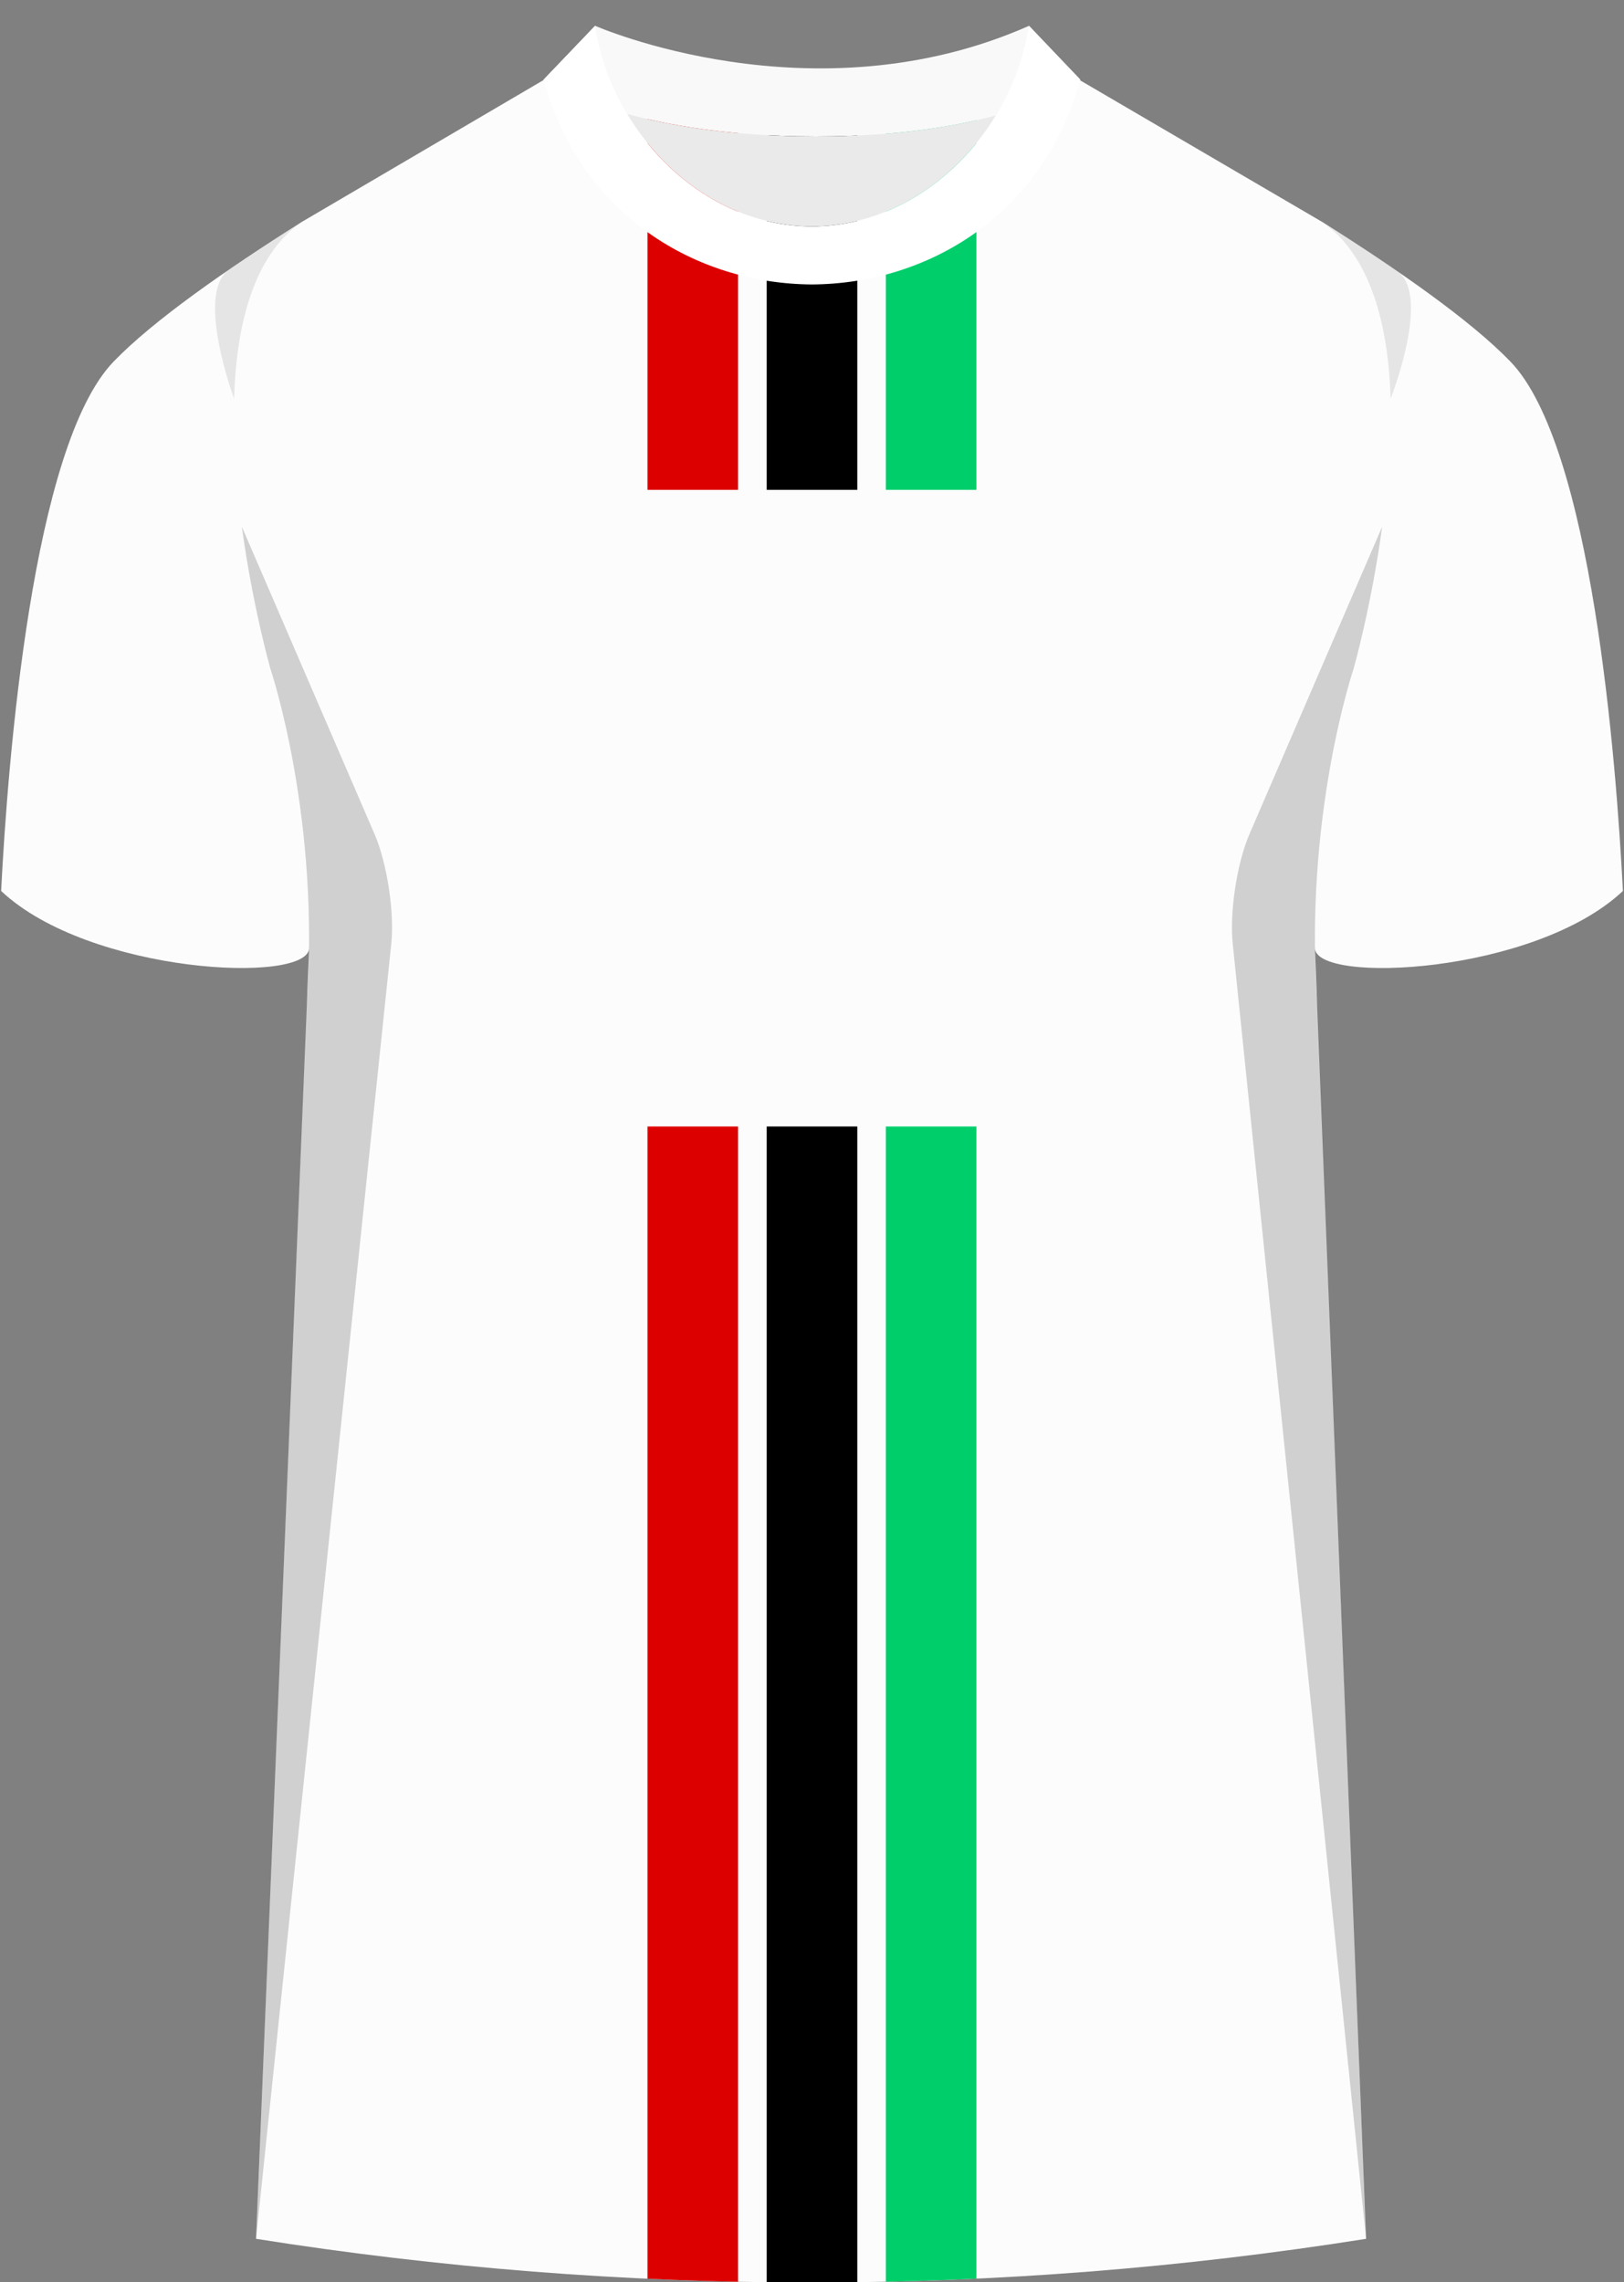 <?xml version="1.0" encoding="UTF-8"?> <svg xmlns="http://www.w3.org/2000/svg" xmlns:xlink="http://www.w3.org/1999/xlink" viewBox="0 0 360 505.78"><rect x="0" y="0" width="360" height="505.78" fill="#808080" stroke="none"/><defs><style> .cls-1 { clip-path: url(#clippath); } .cls-2 { fill: none; } .cls-2, .cls-3, .cls-4, .cls-5, .cls-6, .cls-7, .cls-8, .cls-9, .cls-10, .cls-11 { stroke-width: 0px; } .cls-3 { opacity: .5; } .cls-3, .cls-6 { fill: #241f20; } .cls-12 { isolation: isolate; } .cls-13 { mix-blend-mode: multiply; opacity: .2; } .cls-5 { fill: #f9f9f9; } .cls-7 { fill: #d00; } .cls-8 { fill: #fff; } .cls-9 { fill: #eaeaea; } .cls-10 { fill: #fcfcfc; } .cls-11 { fill: #00ce6b; } </style><clipPath id="clippath"><path id="Body" class="cls-2" d="m238.77,17.41l54.38,31.8c29.13,20.49,6.91,98.94,6.91,98.94,0,0-8.95,26.4-8.59,61.93l11.35,286.08c-81.51,12.91-164.56,12.91-246.07,0l11.77-286.08c.37-35.53-8.59-61.93-8.59-61.93,0,0-22.22-78.45,6.91-98.94l54.21-31.8h117.71Z"></path></clipPath></defs><g class="cls-12"><g id="Laag_1" data-name="Laag 1"><g id="Newcastle"><path id="Jersey_Color" data-name="Jersey Color" class="cls-10" d="m293.15,49.21c16.69,10.52,32.92,21.85,41.69,30.94,18.05,18.72,23.45,88.61,24.92,117.3-19.56,18.44-68.2,20.76-68.28,12.63l11.35,286.08c-81.51,12.91-164.56,12.91-246.07,0l11.77-286.08c-.08,8.13-48.73,5.8-68.28-12.63,1.47-28.68,6.87-98.58,24.92-117.3,8.76-9.09,24.99-20.42,41.68-30.94l53.58-31.43,11.4-11.93s48.24,21.23,96.19,0l10.74,11.56,54.38,31.8Z"></path><g class="cls-1"><rect class="cls-7" x="143.53" y="-194.16" width="20.08" height="302.72"></rect><rect class="cls-4" x="169.96" y="-194.16" width="20.08" height="302.72"></rect><rect class="cls-11" x="196.37" y="-194.16" width="20.08" height="302.72"></rect><rect class="cls-7" x="143.53" y="249.65" width="20.08" height="302.72"></rect><rect class="cls-4" x="169.96" y="249.65" width="20.08" height="302.72"></rect><rect class="cls-11" x="196.37" y="249.65" width="20.08" height="302.72"></rect></g><g id="Shading" class="cls-13"><path class="cls-6" d="m67.92,223.5c3.28-42.1-8-75.36-8-75.36,0,0-3.92-13.84-6.31-31.41l29.42,68.13c2.77,6.4,4.43,17.31,3.71,24.25l-29.98,287.04,11.17-272.66Z"></path><path class="cls-6" d="m292.08,223.5c-3.28-42.1,8-75.36,8-75.36,0,0,3.92-13.84,6.31-31.41l-29.42,68.13c-2.77,6.4-4.43,17.31-3.71,24.25l29.57,287.04-10.75-272.66Z"></path><path class="cls-3" d="m50.67,59.83c5.17-3.55,10.65-7.13,16.17-10.62-10.67,7.5-14.45,22.78-14.95,39.13,0,0-8.61-23.09-1.22-28.52Z"></path><path class="cls-3" d="m309.86,60.19c-5.17-3.55-11.18-7.49-16.71-10.98,10.67,7.5,14.61,22.78,15.12,39.13,0,0,8.98-22.73,1.59-28.16Z"></path><path class="cls-3" d="m157.69,41.45c-11.86-11.84-22.89-21.27-25.86-35.6,0,0,7.46,3.28,19.43,5.98,0,0-.96,9.27,6.43,29.62Z"></path></g><g id="Collar"><g id="Collar-2" data-name="Collar"><g><path class="cls-5" d="m228.12,5.72c-47.95,21.23-96.19,0-96.19,0l-11.4,11.93s17.44,12.57,60.3,12.59c41.56-.02,57.7-11.83,58.66-12.59l-11.36-11.93Z"></path><path class="cls-9" d="m179.99,50.18c-17.16,0-32.32-10.48-40.97-24.93,9.66,2.65,23.39,4.98,41.81,4.98,17.62,0,30.67-2.14,39.93-4.64-8.69,14.27-23.74,24.59-40.77,24.59Z"></path></g><path class="cls-8" d="m228.06,5.72c-3.51,23.5-23.8,44.46-48.07,44.46s-44.55-20.96-48.07-44.46l-11.43,11.93c8.29,30.12,33.85,45.24,59.49,45.39,25.64-.14,51.2-15.27,59.49-45.39l-11.43-11.93Z"></path></g></g></g></g></g></svg> 